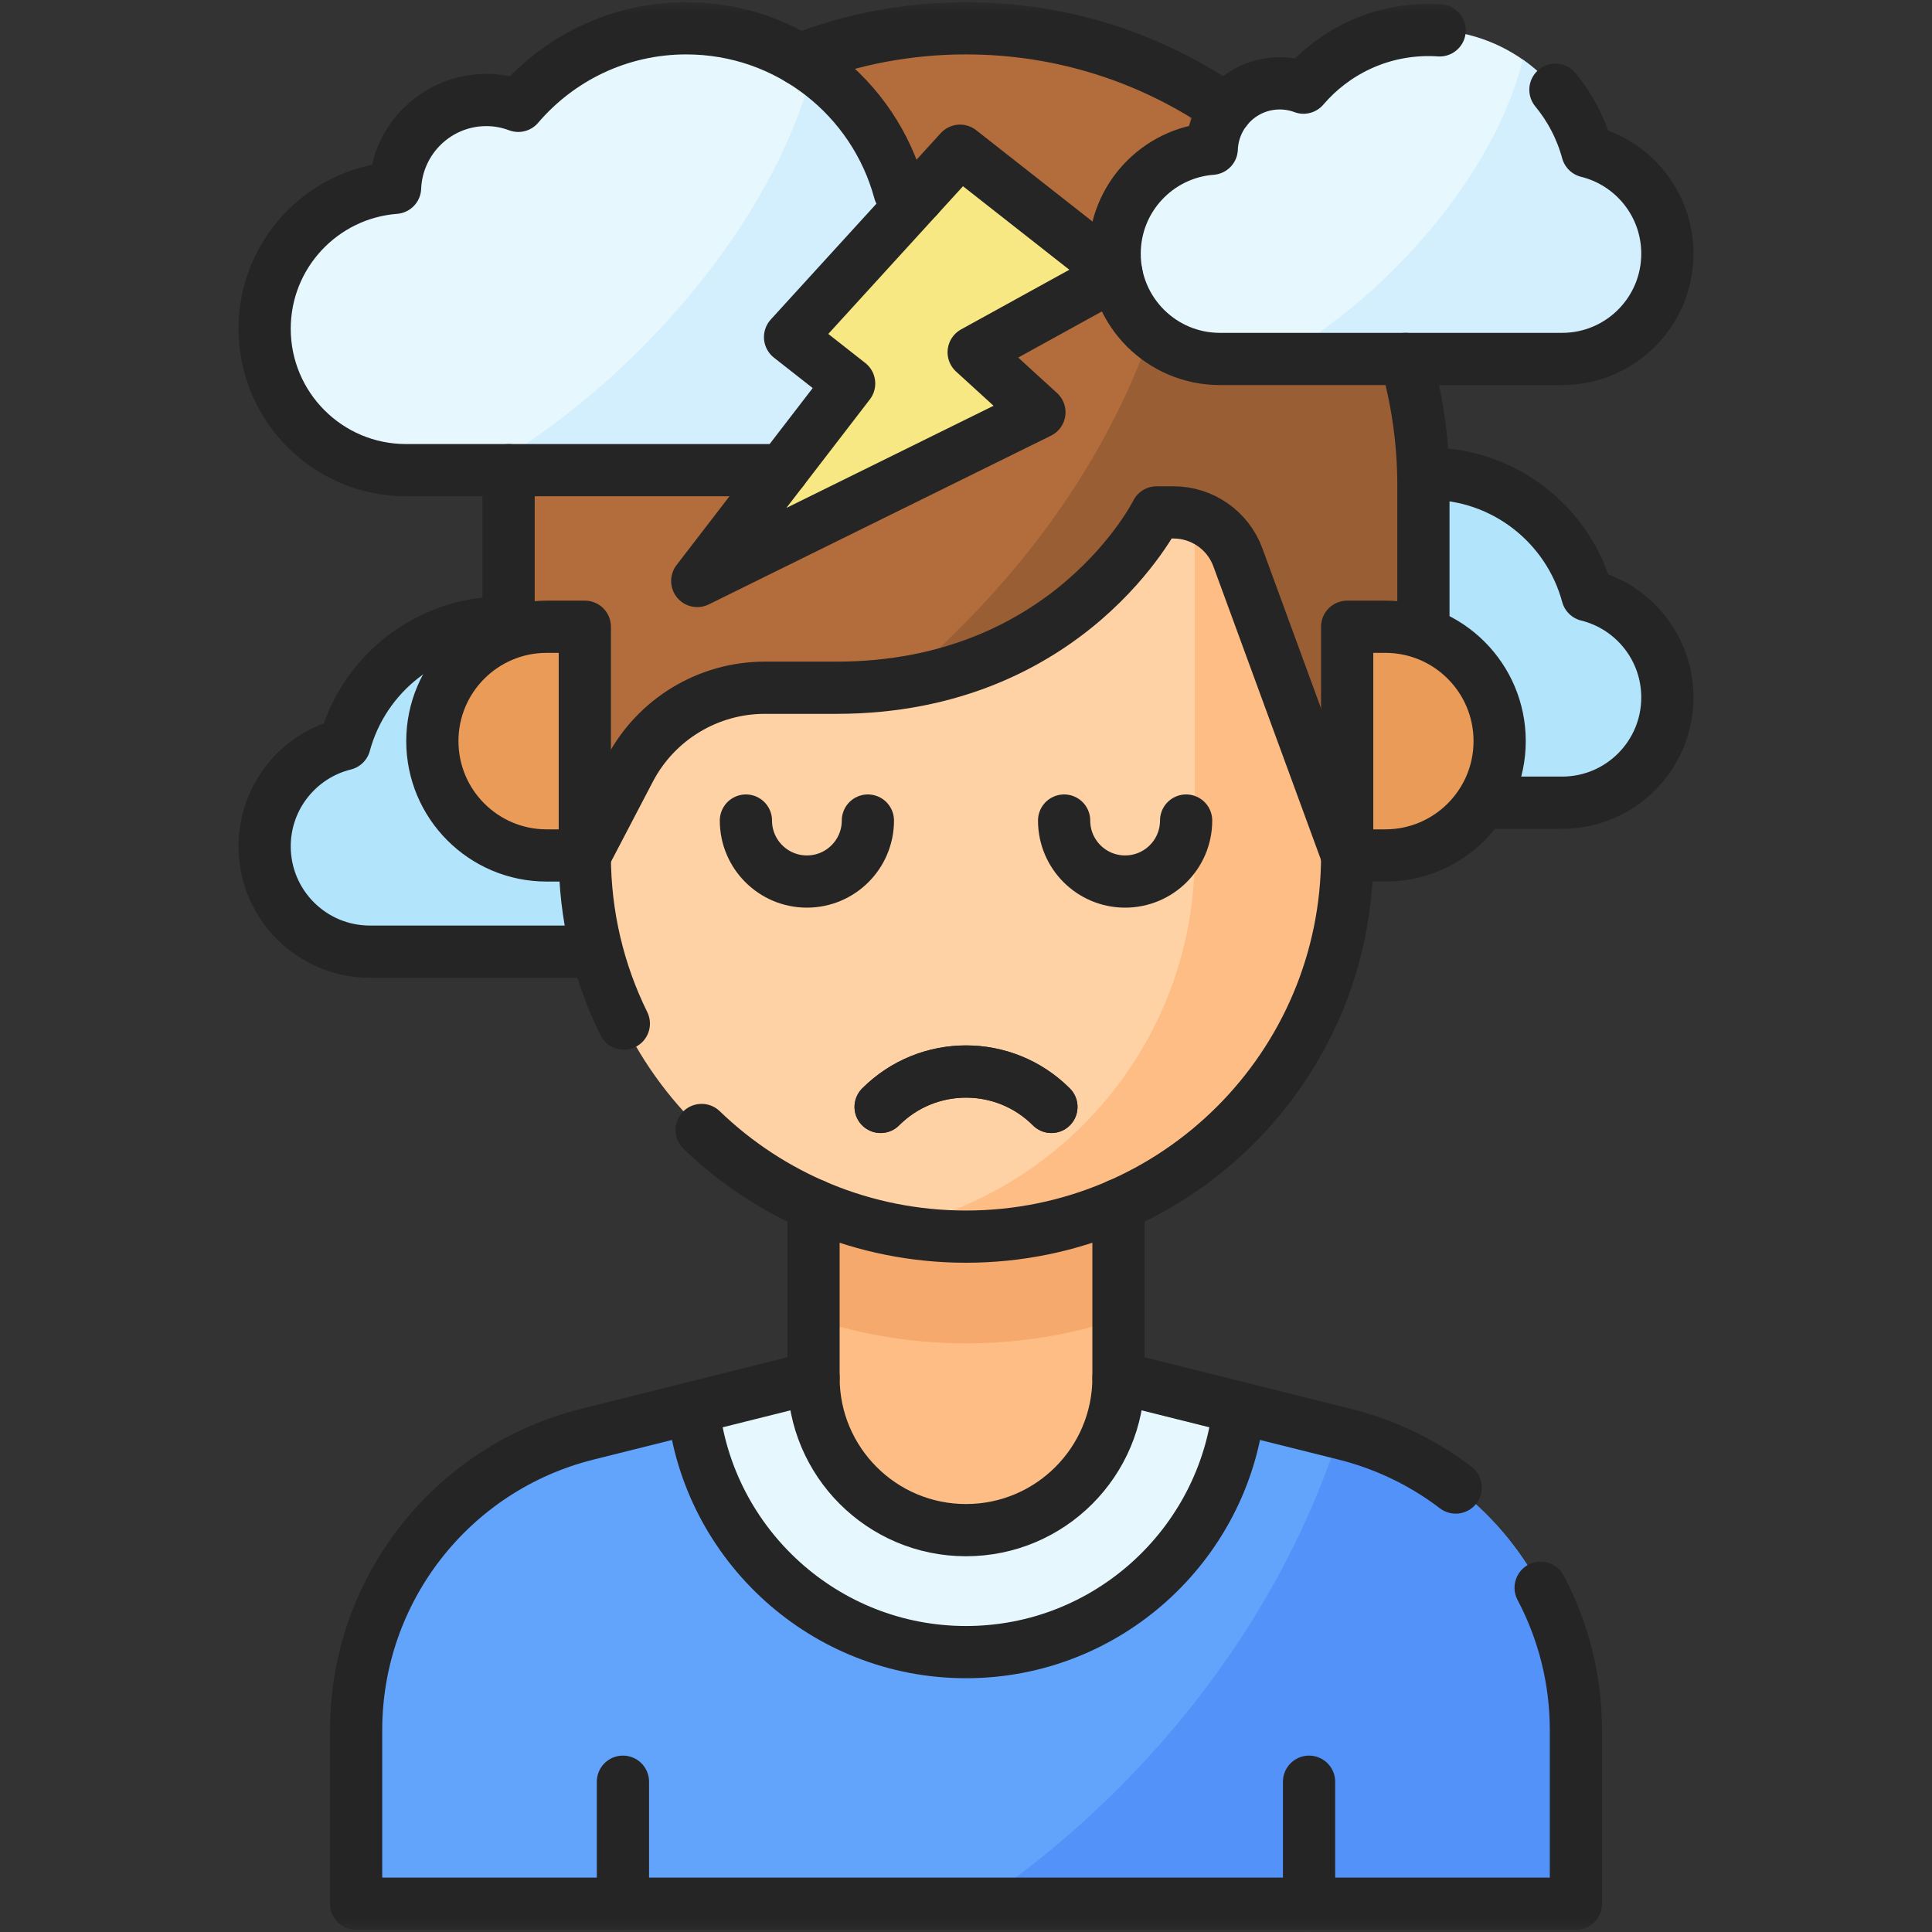 <svg width="74" height="74" viewBox="0 0 74 74" fill="none" xmlns="http://www.w3.org/2000/svg">
<rect x="0" y="0" width="74" height="74" fill="#333333" stroke="none"/>
<mask id="mask0_2_1606" style="mask-type:luminance" maskUnits="userSpaceOnUse" x="0" y="0" width="74" height="74">
<path d="M0 7.62939e-06H74V74H0V7.62939e-06Z" fill="white"/>
</mask>
<g mask="url(#mask0_2_1606)">
<path d="M60.8 22.798C60.076 20.116 57.628 18.143 54.718 18.143C52.799 18.143 51.082 19.002 49.926 20.354C49.643 20.249 49.338 20.188 49.018 20.188C47.612 20.188 46.469 21.301 46.413 22.693C44.332 22.852 42.693 24.59 42.693 26.712C42.693 28.94 44.498 30.745 46.725 30.745H59.832C62.059 30.745 63.864 28.94 63.864 26.712C63.864 24.819 62.559 23.231 60.8 22.798Z" fill="#B2E5FB"/>
<path d="M13.2 28.503C13.924 25.822 16.372 23.848 19.283 23.848C21.201 23.848 22.918 24.707 24.074 26.059C24.357 25.954 24.662 25.893 24.983 25.893C26.388 25.893 27.532 27.006 27.587 28.398C29.668 28.558 31.308 30.296 31.308 32.418C31.308 34.645 29.502 36.45 27.275 36.45H14.169C11.942 36.45 10.136 34.645 10.136 32.418C10.136 30.524 11.441 28.937 13.2 28.503Z" fill="#B2E5FB"/>
<path d="M60.36 72.916V66.268C60.36 60.908 56.713 56.236 51.513 54.936L42.84 52.768H31.16L22.487 54.936C17.288 56.236 13.64 60.908 13.64 66.268V72.916H60.36Z" fill="#62A4FB"/>
<path d="M47.448 53.92L42.84 52.768H31.16L26.552 53.92C27.128 59.176 31.593 63.28 37 63.28C42.407 63.28 46.872 59.176 47.448 53.92Z" fill="#E6F7FE"/>
<path d="M51.513 54.936L51.309 54.885C49.787 59.65 46.934 64.401 42.838 68.498C41.153 70.183 39.357 71.658 37.495 72.916H60.36V66.267C60.36 60.908 56.712 56.236 51.513 54.936Z" fill="#5392F9"/>
<path d="M37 58.608C33.775 58.608 31.16 55.993 31.16 52.768V46.052H42.84V52.768C42.84 55.993 40.225 58.608 37 58.608Z" fill="#FFBD86"/>
<path d="M31.16 50.519C32.998 51.125 34.962 51.454 37 51.454C39.039 51.454 41.002 51.125 42.84 50.519V46.052H31.16V50.519Z" fill="#F6A96C"/>
<path d="M22.4 18.458V32.766C22.4 40.829 28.937 47.366 37 47.366C45.063 47.366 51.6 40.829 51.6 32.766V18.458H22.4Z" fill="#FED2A4"/>
<path d="M45.76 18.458V32.766C45.76 39.829 40.744 45.721 34.08 47.074C35.024 47.265 36 47.366 37 47.366C45.064 47.366 51.6 40.829 51.6 32.766V18.458H45.76Z" fill="#FFBD86"/>
<path d="M19.48 18.604V25.466H22.4V32.766L24.12 29.477C25.127 27.55 27.121 26.342 29.295 26.342H32.036C40.974 26.342 44.3 19.626 44.3 19.626H44.947C46.049 19.626 47.035 20.314 47.414 21.349L51.6 32.766V25.466H54.52V18.604C54.52 8.928 46.676 1.084 37 1.084C27.324 1.084 19.48 8.928 19.48 18.604Z" fill="#B36D3C"/>
<path d="M54.52 25.466V18.604C54.52 12.038 50.907 6.316 45.562 3.316C45.737 8.599 44.315 17.767 34.489 26.163C41.589 25.097 44.3 19.626 44.3 19.626H44.947C46.049 19.626 47.034 20.314 47.414 21.349L51.6 32.766V25.466H54.52Z" fill="#995E34"/>
<path d="M53.06 32.766H51.6V24.006H53.06C55.479 24.006 57.44 25.967 57.44 28.386C57.44 30.805 55.479 32.766 53.06 32.766Z" fill="#EA9B58"/>
<path d="M20.94 32.766H22.4V24.006H20.94C18.521 24.006 16.56 25.967 16.56 28.386C16.56 30.805 18.521 32.766 20.94 32.766Z" fill="#EA9B58"/>
<path d="M34.453 7.335C33.481 3.734 30.193 1.084 26.285 1.084C23.709 1.084 21.403 2.237 19.851 4.053C19.47 3.912 19.06 3.83 18.631 3.83C16.742 3.83 15.207 5.324 15.133 7.194C12.338 7.408 10.136 9.742 10.136 12.592C10.136 15.583 12.561 18.008 15.552 18.008H33.153C36.144 18.008 38.569 15.583 38.569 12.592C38.569 10.05 36.816 7.917 34.453 7.335Z" fill="#E6F7FE"/>
<path d="M34.453 7.335C33.929 5.394 32.732 3.731 31.128 2.608C30.313 5.971 28.012 9.889 24.536 13.364C22.61 15.291 20.547 16.855 18.518 18.008H33.153C36.144 18.008 38.569 15.583 38.569 12.592C38.569 10.05 36.816 7.917 34.453 7.335Z" fill="#D3EFFD"/>
<path d="M60.8 5.802C60.076 3.12 57.628 1.147 54.718 1.147C52.799 1.147 51.082 2.005 49.926 3.358C49.643 3.253 49.338 3.192 49.018 3.192C47.612 3.192 46.469 4.305 46.413 5.697C44.332 5.856 42.693 7.594 42.693 9.716C42.693 11.944 44.498 13.749 46.725 13.749H59.832C62.059 13.749 63.864 11.944 63.864 9.716C63.864 7.823 62.559 6.235 60.8 5.802Z" fill="#E6F7FE"/>
<path d="M60.8 5.802C60.41 4.357 59.518 3.118 58.324 2.282C57.717 4.786 56.003 7.703 53.415 10.291C51.981 11.726 50.445 12.891 48.934 13.749H59.832C62.059 13.749 63.864 11.944 63.864 9.716C63.864 7.823 62.559 6.235 60.8 5.802Z" fill="#D3EFFD"/>
<path d="M42.764 10.479L36.772 5.773L30.261 12.912L32.524 14.689L26.706 22.253L39.812 15.791L37.294 13.493L42.764 10.479Z" fill="#F8E883"/>
<path d="M54.608 18.144C54.645 18.143 54.682 18.143 54.719 18.143C57.629 18.143 60.077 20.116 60.801 22.797C62.56 23.231 63.864 24.819 63.864 26.713C63.864 28.939 62.06 30.745 59.832 30.745H56.894" stroke="#252525" stroke-width="2" stroke-miterlimit="10" stroke-linecap="round" stroke-linejoin="round"/>
<path d="M22.723 36.451H14.169C11.941 36.451 10.136 34.645 10.136 32.418C10.136 30.525 11.44 28.936 13.199 28.503C13.923 25.822 16.372 23.848 19.282 23.848C19.319 23.848 19.355 23.848 19.392 23.849" stroke="#252525" stroke-width="2" stroke-miterlimit="10" stroke-linecap="round" stroke-linejoin="round"/>
<path d="M26.552 53.92C27.128 59.176 31.593 63.28 37 63.28C42.407 63.28 46.872 59.176 47.448 53.92" stroke="#252525" stroke-width="2" stroke-miterlimit="10" stroke-linecap="round" stroke-linejoin="round"/>
<path d="M42.841 52.768L51.513 54.936C53.091 55.331 54.525 56.035 55.757 56.976" stroke="#252525" stroke-width="2" stroke-miterlimit="10" stroke-linecap="round" stroke-linejoin="round"/>
<path d="M59.01 60.814C59.877 62.455 60.361 64.315 60.361 66.268V72.916H13.64V66.268C13.64 60.908 17.288 56.236 22.488 54.936L31.16 52.768" stroke="#252525" stroke-width="2" stroke-miterlimit="10" stroke-linecap="round" stroke-linejoin="round"/>
<path d="M42.84 46.15V52.768C42.84 55.993 40.225 58.608 37 58.608C33.775 58.608 31.16 55.993 31.16 52.768V46.15" stroke="#252525" stroke-width="2" stroke-miterlimit="10" stroke-linecap="round" stroke-linejoin="round"/>
<path d="M26.873 43.281C29.497 45.812 33.067 47.366 37 47.366C45.063 47.366 51.6 40.83 51.6 32.767" stroke="#252525" stroke-width="2" stroke-miterlimit="10" stroke-linecap="round" stroke-linejoin="round"/>
<path d="M23.894 39.206C22.937 37.263 22.399 35.078 22.399 32.767" stroke="#252525" stroke-width="2" stroke-miterlimit="10" stroke-linecap="round" stroke-linejoin="round"/>
<path d="M30.625 2.281C32.6 1.507 34.75 1.084 37 1.084C40.703 1.084 44.137 2.233 46.965 4.193" stroke="#252525" stroke-width="2" stroke-miterlimit="10" stroke-linecap="round" stroke-linejoin="round"/>
<path d="M19.48 24.153V18.604C19.48 18.405 19.483 18.207 19.491 18.009" stroke="#252525" stroke-width="2" stroke-miterlimit="10" stroke-linecap="round" stroke-linejoin="round"/>
<path d="M53.838 13.749C54.283 15.291 54.52 16.919 54.52 18.604V24.153" stroke="#252525" stroke-width="2" stroke-miterlimit="10" stroke-linecap="round" stroke-linejoin="round"/>
<path d="M22.4 32.766L24.119 29.477C25.127 27.55 27.121 26.342 29.295 26.342H32.036C40.973 26.342 44.3 19.626 44.3 19.626H44.947C46.049 19.626 47.035 20.314 47.414 21.349L51.6 32.766" stroke="#252525" stroke-width="2" stroke-miterlimit="10" stroke-linecap="round" stroke-linejoin="round"/>
<path d="M53.06 32.766H51.6V24.006H53.06C55.479 24.006 57.44 25.967 57.44 28.386C57.44 30.805 55.479 32.766 53.06 32.766Z" stroke="#252525" stroke-width="2" stroke-miterlimit="10" stroke-linecap="round" stroke-linejoin="round"/>
<path d="M20.94 32.766H22.4V24.006H20.94C18.521 24.006 16.56 25.967 16.56 28.386C16.56 30.805 18.521 32.766 20.94 32.766Z" stroke="#252525" stroke-width="2" stroke-miterlimit="10" stroke-linecap="round" stroke-linejoin="round"/>
<path d="M50.14 72.916V68.244" stroke="#252525" stroke-width="2" stroke-miterlimit="10" stroke-linecap="round" stroke-linejoin="round"/>
<path d="M23.86 72.916V68.244" stroke="#252525" stroke-width="2" stroke-miterlimit="10" stroke-linecap="round" stroke-linejoin="round"/>
<path d="M33.73 42.397C35.536 40.59 38.465 40.59 40.271 42.397" stroke="#252525" stroke-width="2" stroke-miterlimit="10" stroke-linecap="round" stroke-linejoin="round"/>
<path d="M29.972 18.008H15.551C12.561 18.008 10.136 15.583 10.136 12.592C10.136 9.742 12.338 7.409 15.132 7.194C15.207 5.325 16.742 3.83 18.63 3.83C19.061 3.83 19.47 3.912 19.851 4.054C21.403 2.237 23.708 1.084 26.285 1.084C30.194 1.084 33.481 3.734 34.454 7.334C34.69 7.393 34.922 7.467 35.146 7.556" stroke="#252525" stroke-width="2" stroke-miterlimit="10" stroke-linecap="round" stroke-linejoin="round"/>
<path d="M59.576 3.438C60.139 4.121 60.562 4.923 60.8 5.801C62.559 6.235 63.864 7.823 63.864 9.717C63.864 11.944 62.059 13.749 59.832 13.749H46.726C44.498 13.749 42.693 11.944 42.693 9.717C42.693 7.594 44.332 5.856 46.413 5.697C46.468 4.304 47.612 3.193 49.018 3.193C49.337 3.193 49.644 3.252 49.927 3.357C51.082 2.006 52.799 1.148 54.718 1.148C54.86 1.148 55.002 1.152 55.142 1.163" stroke="#252525" stroke-width="2" stroke-miterlimit="10" stroke-linecap="round" stroke-linejoin="round"/>
<path d="M42.764 10.479L36.772 5.773L30.261 12.912L32.524 14.689L26.706 22.253L39.812 15.791L37.294 13.493L42.764 10.479Z" stroke="#252525" stroke-width="2" stroke-miterlimit="10" stroke-linecap="round" stroke-linejoin="round"/>
<path d="M33.73 42.397C35.536 40.59 38.465 40.59 40.271 42.397" stroke="#252525" stroke-width="2" stroke-miterlimit="10" stroke-linecap="round" stroke-linejoin="round"/>
<path d="M45.431 31.429C45.431 32.719 44.385 33.765 43.094 33.765C41.804 33.765 40.758 32.719 40.758 31.429" stroke="#252525" stroke-width="2" stroke-miterlimit="10" stroke-linecap="round" stroke-linejoin="round"/>
<path d="M28.57 31.429C28.57 32.719 29.616 33.765 30.906 33.765C32.196 33.765 33.242 32.719 33.242 31.429" stroke="#252525" stroke-width="2" stroke-miterlimit="10" stroke-linecap="round" stroke-linejoin="round"/>
</g>
</svg>
